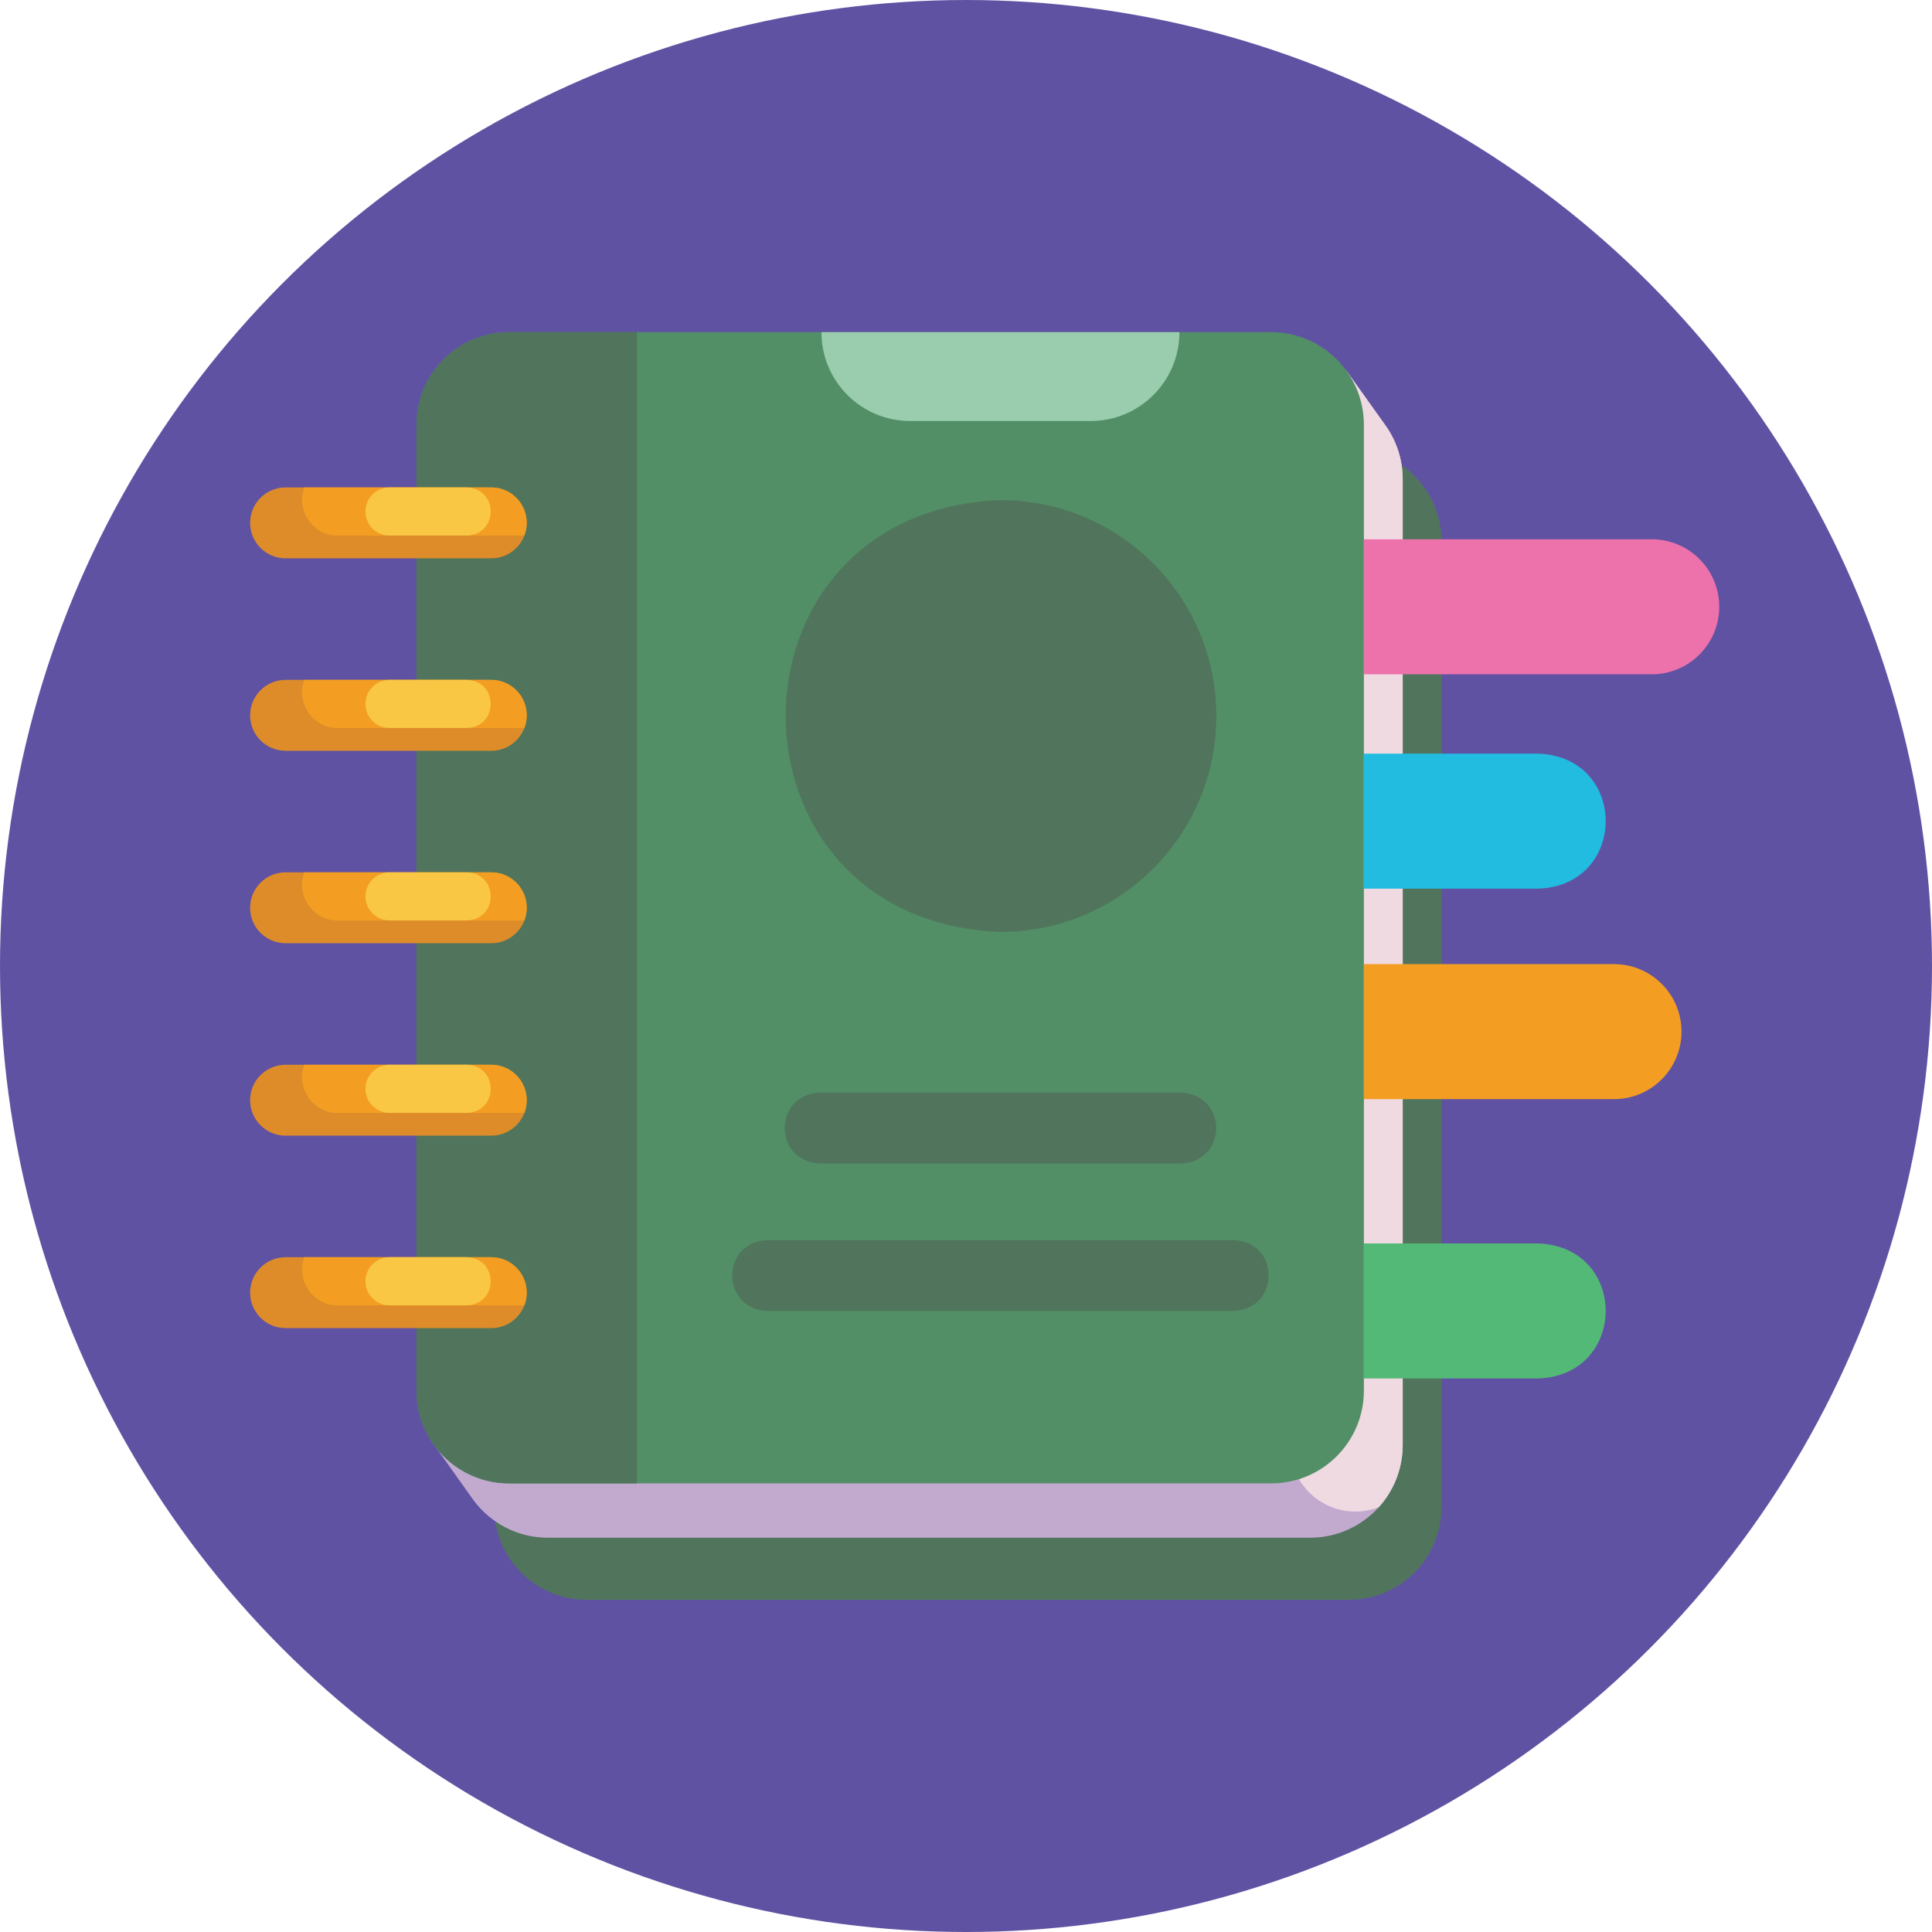 <svg id="Icons" enable-background="new 0 0 512 512" height="512" viewBox="0 0 512 512" width="512" xmlns="http://www.w3.org/2000/svg"><g><circle cx="256" cy="256" fill="#6052a3" r="256"/><g><g><path d="m382.019 143.462v255.937c0 13.579-10.997 24.575-24.565 24.575h-201.942c-13.568 0-24.565-10.997-24.565-24.575v-255.937c0-13.568 10.997-24.575 24.565-24.575h201.942c13.568-.001 24.565 11.006 24.565 24.575z" fill="#50755c"/><path d="m371.732 127.003v255.937c0 6.337-2.397 12.118-6.326 16.469-4.506 4.979-11.007 8.106-18.239 8.106h-201.942c-8.127 0-15.317-3.94-19.792-10.019l-11.305-15.893 6.656 3.765c-.82-3.05.332-255.355-.125-258.366.001-13.567 10.998-24.574 24.566-24.574h201.942c3.703 0 7.201.823 10.349 2.294l-.689-6.46 10.338 14.474c2.87 4.021 4.567 8.948 4.567 14.267z" fill="#c2aacf"/><path d="m371.732 127.003v255.937c0 6.337-2.397 12.118-6.326 16.469-1.934.751-4.032 1.162-6.234 1.162-9.546 0-17.272-7.736-17.272-17.272v-277.487c0-1.162.113-2.294.329-3.384h4.938c3.703 0 7.201.823 10.349 2.294l-.689-6.46 10.338 14.474c2.87 4.021 4.567 8.948 4.567 14.267z" fill="#f0dae2"/><path d="m361.445 112.601v255.937c0 13.579-10.997 24.575-24.565 24.575h-201.942c-13.568 0-24.565-10.997-24.565-24.575v-255.937c0-13.568 10.997-24.575 24.565-24.575h201.942c13.568 0 24.565 11.007 24.565 24.575z" fill="#528f66"/><path d="m168.803 88.026v305.088h-33.865c-13.568 0-24.565-10.997-24.565-24.575v-255.938c0-13.568 10.997-24.575 24.565-24.575z" fill="#50755c"/><path d="m312.562 88.026c-.001 13-10.537 23.548-23.536 23.547h-47.803c-13.003 0-23.536-10.544-23.536-23.547z" fill="#9acdae"/><g fill="#50755c"><path d="m322.348 189.751c0-31.604-25.62-57.224-57.224-57.224-75.906 3.014-75.885 111.445 0 114.448 31.604 0 57.224-25.62 57.224-57.224z"/><path d="m312.951 289.553h-95.654c-12.439.482-12.486 18.29 0 18.794h95.654c12.439-.483 12.486-18.291 0-18.794z"/><path d="m326.866 328.624h-123.484c-12.431.478-12.493 18.287 0 18.794h123.484c12.431-.479 12.493-18.288 0-18.794z"/></g></g><g><g><path d="m139.588 138.565c.041 5.066-4.16 9.424-9.392 9.402h-54.51c-5.196-.001-9.401-4.206-9.402-9.402 0-5.185 4.207-9.392 9.402-9.392h54.51c5.177-.002 9.395 4.205 9.392 9.392z" fill="#dd8c29"/><path d="m139.588 138.565c0 1.183-.216 2.315-.617 3.364h-49.511c-6.455.138-11.179-6.802-8.775-12.756h49.511c5.177-.002 9.395 4.205 9.392 9.392z" fill="#f39e22"/><path d="m123.706 141.929h-20.477c-3.522 0-6.378-2.855-6.378-6.378 0-3.522 2.855-6.378 6.378-6.378h20.477c8.438.289 8.446 12.464 0 12.756z" fill="#f9c744"/></g><g><path d="m139.588 342.564c.041 5.066-4.16 9.424-9.392 9.402h-54.51c-5.196-.001-9.401-4.206-9.402-9.402 0-5.185 4.207-9.392 9.402-9.392h54.51c5.177-.002 9.395 4.205 9.392 9.392z" fill="#dd8c29"/><path d="m139.588 342.564c0 1.183-.216 2.315-.617 3.364h-49.511c-6.455.138-11.179-6.802-8.775-12.756h49.511c5.177-.002 9.395 4.205 9.392 9.392z" fill="#f39e22"/><path d="m123.706 345.928h-20.477c-3.522 0-6.378-2.855-6.378-6.378 0-3.522 2.855-6.378 6.378-6.378h20.477c8.438.289 8.446 12.464 0 12.756z" fill="#f9c744"/></g><g><path d="m139.588 291.564c.041 5.066-4.16 9.424-9.392 9.402h-54.51c-5.196-.001-9.401-4.207-9.402-9.402 0-5.185 4.207-9.392 9.402-9.392h54.51c5.177-.001 9.395 4.205 9.392 9.392z" fill="#dd8c29"/><path d="m139.588 291.564c0 1.183-.216 2.315-.617 3.364h-49.511c-6.455.138-11.179-6.802-8.775-12.756h49.511c5.177-.001 9.395 4.205 9.392 9.392z" fill="#f39e22"/><path d="m123.706 294.928h-20.477c-3.522 0-6.378-2.855-6.378-6.378 0-3.522 2.855-6.378 6.378-6.378h20.477c8.438.289 8.446 12.464 0 12.756z" fill="#f9c744"/></g><g><path d="m139.588 240.565c.041 5.066-4.16 9.424-9.392 9.402h-54.51c-5.196-.001-9.401-4.206-9.402-9.402 0-5.185 4.207-9.392 9.402-9.392h54.51c5.177-.002 9.395 4.204 9.392 9.392z" fill="#dd8c29"/><path d="m139.588 240.565c0 1.183-.216 2.315-.617 3.364h-49.511c-6.455.138-11.179-6.802-8.775-12.756h49.511c5.177-.002 9.395 4.204 9.392 9.392z" fill="#f39e22"/><path d="m123.706 243.928h-20.477c-3.522 0-6.378-2.855-6.378-6.378 0-3.522 2.855-6.378 6.378-6.378h20.477c8.438.29 8.446 12.464 0 12.756z" fill="#f9c744"/></g><g><path d="m139.588 189.565c.041 5.066-4.16 9.424-9.392 9.402h-54.51c-5.196-.001-9.401-4.206-9.402-9.402 0-5.185 4.207-9.392 9.402-9.392h54.51c5.177-.002 9.395 4.205 9.392 9.392z" fill="#dd8c29"/><path d="m139.588 189.565c0 1.183-.216 2.315-.617 3.364h-49.511c-6.455.138-11.179-6.802-8.775-12.756h49.511c5.177-.002 9.395 4.205 9.392 9.392z" fill="#f39e22"/><path d="m123.706 192.929h-20.477c-3.522 0-6.378-2.855-6.378-6.378 0-3.522 2.855-6.378 6.378-6.378h20.477c8.438.289 8.446 12.464 0 12.756z" fill="#f9c744"/></g></g></g><path d="m437.721 178.699h-76.276v-35.781h76.276c9.881 0 17.89 8.01 17.89 17.89.001 9.881-8.009 17.891-17.89 17.891z" fill="#ed72ab"/><path d="m427.721 291.282h-66.276v-35.781h66.276c9.881 0 17.89 8.01 17.89 17.89.001 9.881-8.009 17.891-17.89 17.891z" fill="#f39e22"/><path d="m407.721 235.502h-46.276v-35.781h46.276c23.739.96 23.73 34.825 0 35.781z" fill="#22bce0"/><path d="m407.721 365.308h-46.276v-35.781h46.276c23.739.96 23.73 34.825 0 35.781z" fill="#53b976"/></g></svg>